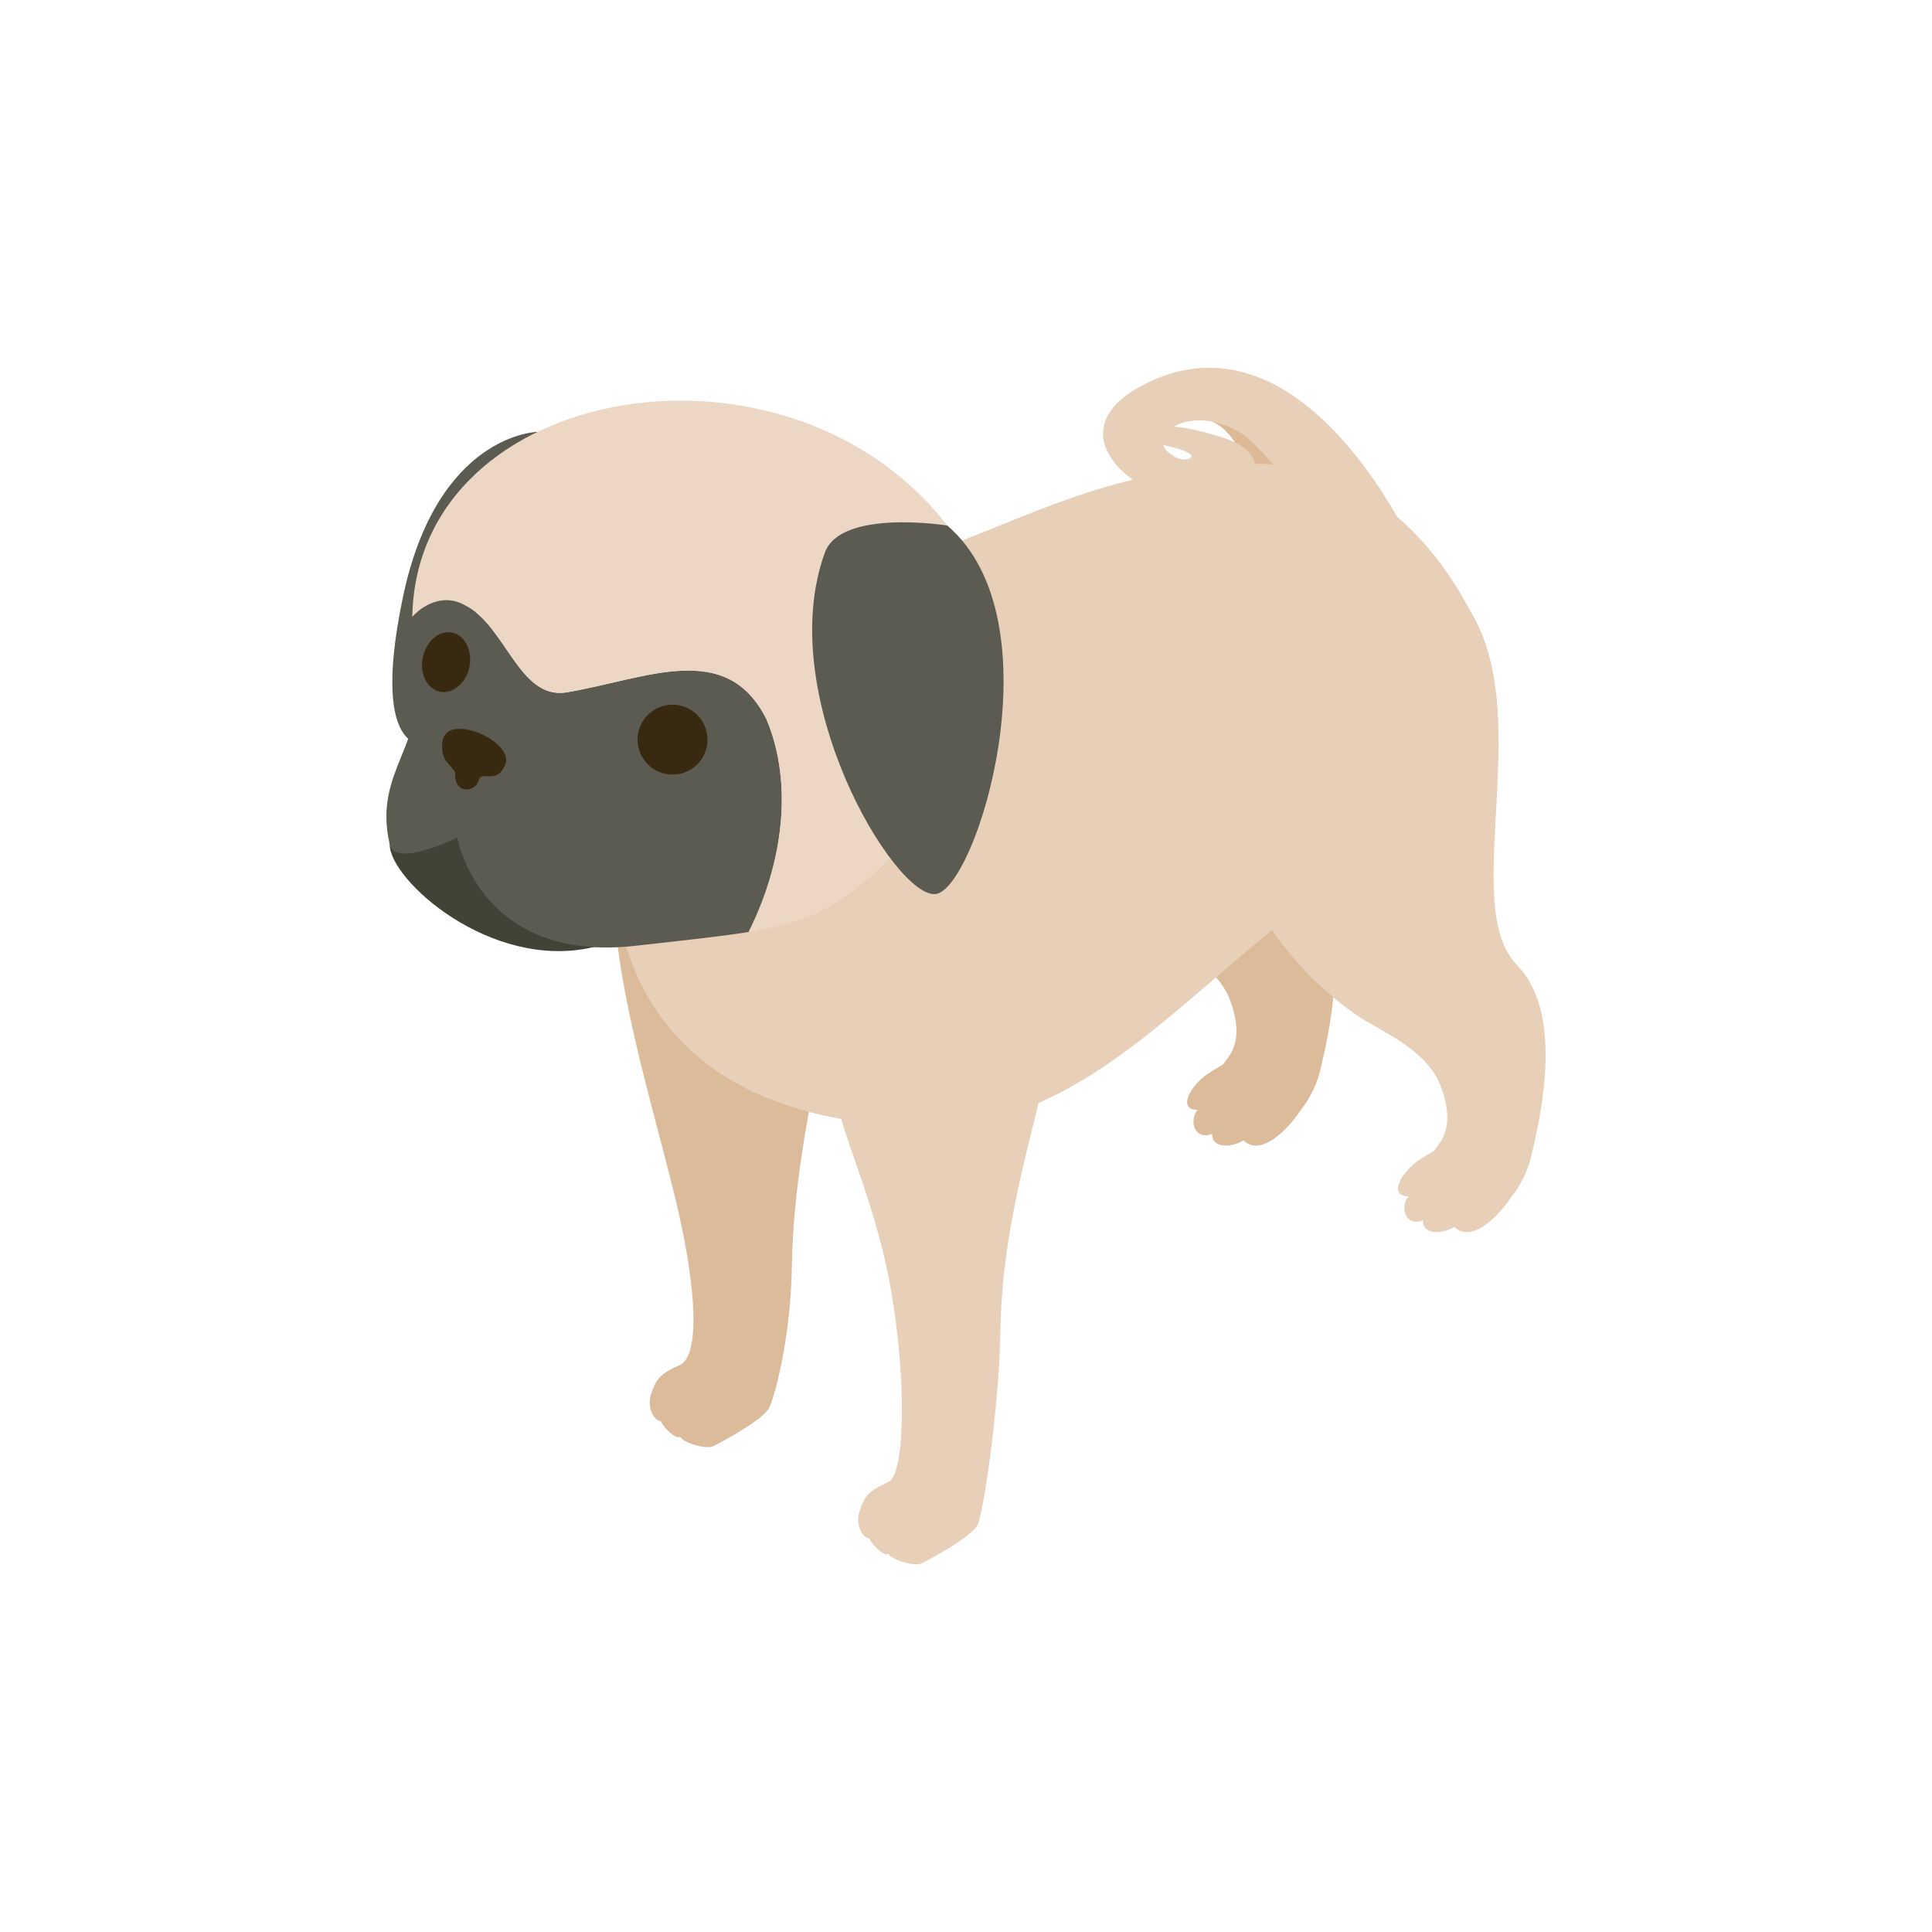 <svg id="Layer_1" enable-background="new 0 0 512 512" height="512" viewBox="0 0 512 512" width="512" xmlns="http://www.w3.org/2000/svg"><g><path d="m308.974 113.031c-.599.031-1.096.169-1.521.35-.417.469-.816.942-1.197 1.42.031.669-.57 2.633 3.384 3.474 3.961.843 7.819 2.387 5.268 3.381-1.665.649-7.776-1.25-10.84-3.665-1.969 3.416-2.844 7.1-1.9 11.249 8 3.076 17.094 3.282 22.079-1.778 4.123-4.186 1.069-11.036 1.069-11.036s-10.274-3.705-16.342-3.395z" fill="#e7cfb8"/><path d="m325.54 99.177c-4.539 4.164-9.663 6.161-14.139 10.248 3.207-.146 7.061.646 11.204 3.003 4.366 2.484 6.864 9.676 13.031 14.844 6.187 5.185 28.898 7.688 28.898 7.688-5.699-9.973-19.721-29.461-38.994-35.783z" fill="#ddb998"/><path d="m306.255 114.801c.381-.477.781-.951 1.197-1.42-.785.334-1.223.858-1.197 1.42z" fill="#e7cfb8"/><path d="m162.268 232.71c.506 28.41 10.124 57.905 16.563 84.331 2.707 11.109 4.311 20.731 4.79 28.205.594 9.273-.55 15.232-3.521 16.523-5.367 2.333-6.383 4.015-7.581 7.76-1.199 3.745 1.109 7.205 2.568 7.03.583 1.575 3.823 4.921 5.164 4.221 1.109 1.75 6.959 3.386 8.826 2.453s13.197-6.928 14.773-10.195c.836-1.734 2.382-6.832 3.704-14.098 1.168-6.421 2.162-14.52 2.31-23.704.65-40.366 15.883-81.119 16.491-114.321.607-33.201-65.07-43.373-64.087 11.795z" fill="#dcbb9b"/><path d="m347.055 233.86c-.393-.452-.758-.902-1.186-1.355-12.956-13.703.466-53.299-7.115-81.558-16.471 10.21-48.581 9.95-54.805 11.308-.664 3.736-.973 7.385-.839 10.814.159 4.057.894 7.819 2.328 11.062 12.01 27.183 4.679 52.347 17.727 61.638 6.186 4.406 18.919 8.985 22.787 19.227 4.291 11.359-.664 15.215-1.784 17.064 0 0-.002.005-.003.007-1.838 1.031-3.364 1.998-4.355 2.691-4.267 2.988-7.928 9.35-2.448 9.35-2.378 2.988-.727 8.193 3.896 6.362-.319 3.18 3.92 4.241 8.328 1.735 4.462 4.555 11.881-2.998 15.05-7.936.002-.002 3.202-3.699 4.833-9.178.028-.091.052-.181.079-.273.098-.343.211-.669.294-1.025 2.172-9.233 8.842-36.59-2.787-49.933z" fill="#dcbb9b"/><g fill="#e7cfb8"><path d="m402.935 256.788c-.393-.451-.758-.902-1.186-1.354-17.082-18.068 11.728-81.164-22.264-103.913-29.936-20.034-61.158 26.423-59.983 56.364v.001c.159 4.056.894 7.819 2.328 11.061 12.01 27.183 24.167 40.459 37.216 49.75 6.187 4.405 18.919 8.985 22.787 19.226 4.29 11.359-.664 15.215-1.784 17.065l-.003.006c-1.838 1.031-3.364 1.998-4.355 2.692-4.267 2.988-7.928 9.35-2.448 9.35-2.378 2.988-.727 8.194 3.896 6.362-.319 3.181 3.92 4.241 8.328 1.735 4.462 4.554 11.881-2.998 15.05-7.936.002-.002 3.203-3.699 4.833-9.178.028-.091.052-.181.079-.272.098-.343.211-.669.295-1.025 2.171-9.233 8.84-36.59-2.789-49.934z"/><path d="m242.528 147.984c-7.658 2.789-13.34 4.234-16.161 3.599-15.113-3.4-18.699-13.503-18.699-13.503l-48.547 54.675s3.161 18.57 3.012 28.729c-.599 40.768 19.074 64.827 53.244 73.432 32.872-19.214 43.104-60.067 46.378-103.487 3.276-43.419-10.894-33.54-19.227-43.445z"/><path d="m327.074 123.086c-36.236 2.805-51.183 12.748-84.546 24.898 8.332 9.904 11.499 11.838 13.955 51.537s-20.102 72.906-41.105 95.395c8.9 2.241 18.729 3.491 29.503 3.647 44.016.638 71.102-39.113 108.885-64.471.019.012.032.024.052.036 3.951-2.706 24.35-17.198 30.369-28.835 7.521-14.542 10.482-33.379 8.387-37.565-3.772-7.534-21.534-48.046-65.5-44.642z"/><path d="m217.504 263.75c.506 28.41 10.124 41.83 16.562 68.256 3.366 13.815 5.033 30.293 4.938 42.633-.076 9.893-1.282 17.133-3.669 18.171-5.367 2.333-6.383 4.015-7.581 7.76-1.199 3.745 1.108 7.204 2.567 7.03.584 1.575 3.823 4.921 5.165 4.221 1.109 1.75 6.959 3.386 8.826 2.453s13.197-6.928 14.773-10.195c.958-1.986 2.854-13.145 4.266-25.979.911-8.278 1.624-17.246 1.747-24.921.649-40.366 15.883-68.022 16.491-101.224.609-33.202-65.068-43.373-64.085 11.795z"/></g><path d="m106.683 158.701c-9.034 43.869 7.362 38.551 7.362 38.551l28.39-82.801s-26.718.381-35.752 44.25z" fill="#5b5b52"/><path d="m103.292 223.839c-.048 9.301 26.663 33.385 53.714 27.217 27.051-6.169-53.61-47.157-53.714-27.217z" fill="#424237"/><path d="m149.937 183.515c-12.407 1.773-15.953-17.725-26.587-23.042-4.974-2.984-10.505-.942-14.089 2.99-.068 3.824.211 7.814.908 11.979 3.711 22.178-11.53 28.235-6.877 48.397 1.441 6.244 17.901-1.869 17.901-1.869s5.783 33.331 47.134 28.678c13.155-1.48 22.609-2.456 30.066-3.663 9.032-17.937 11.942-39.224 4.719-56.38-10.635-21.27-31.905-10.635-53.175-7.09z" fill="#5b5b52"/><path d="m109.261 163.463c3.584-3.932 9.115-5.974 14.089-2.99 10.635 5.317 14.18 24.815 26.587 23.042 21.269-3.545 42.539-14.18 53.174 7.09 7.223 17.156 4.313 38.443-4.719 56.38 10.655-1.724 17.23-3.922 24.659-8.744 9.24-5.998 64.769-51.434 27.988-98.971-42.239-54.595-140.662-38.263-141.778 24.193z" fill="#ebd7c4"/><path d="m251.04 139.269s-28.191-4.497-32.436 7.166c-13.801 37.921 18.543 91.731 29.344 90.492 10.802-1.241 32.774-72.201 3.092-97.658z" fill="#5b5b52"/><path d="m117.284 196.346c-.924 5.832 3.359 6.919 3.319 8.635-.137 5.842 5.485 4.804 6.215 1.931.777-3.057 4.717 1.309 7.063-4.242 2.617-6.194-15.376-14.028-16.597-6.324z" fill="#382a10"/><circle cx="178.226" cy="196.013" fill="#382a10" r="9.263"/><path d="m115.136 168.915c-2.572 2.062-3.89 6.101-3.036 9.549.979 3.952 4.531 6.181 8.128 4.246 4.022-2.165 5.561-8.002 3.361-12.088-1.87-3.472-5.652-3.953-8.453-1.707z" fill="#382a10"/><path d="m304.305 101.322c-33.283 15.901 11.876 42.129 25.653 28.143 7.775-7.893-2.353-15.092-15.272-14.431-3.017.154-4.133 2.588-.393 3.56 3.919 1.019 8.877 4.071 6.326 5.065-1.682.656-7.91-1.287-10.942-3.737-5.372-4.34 5.137-13.174 18.64-5.492 4.366 2.484 7.462 7.672 13.63 12.841 6.187 5.185 28.3 9.69 28.3 9.69-8.109-14.184-32.66-51.54-65.942-35.639z" fill="#e7cfb8"/></g></svg>
